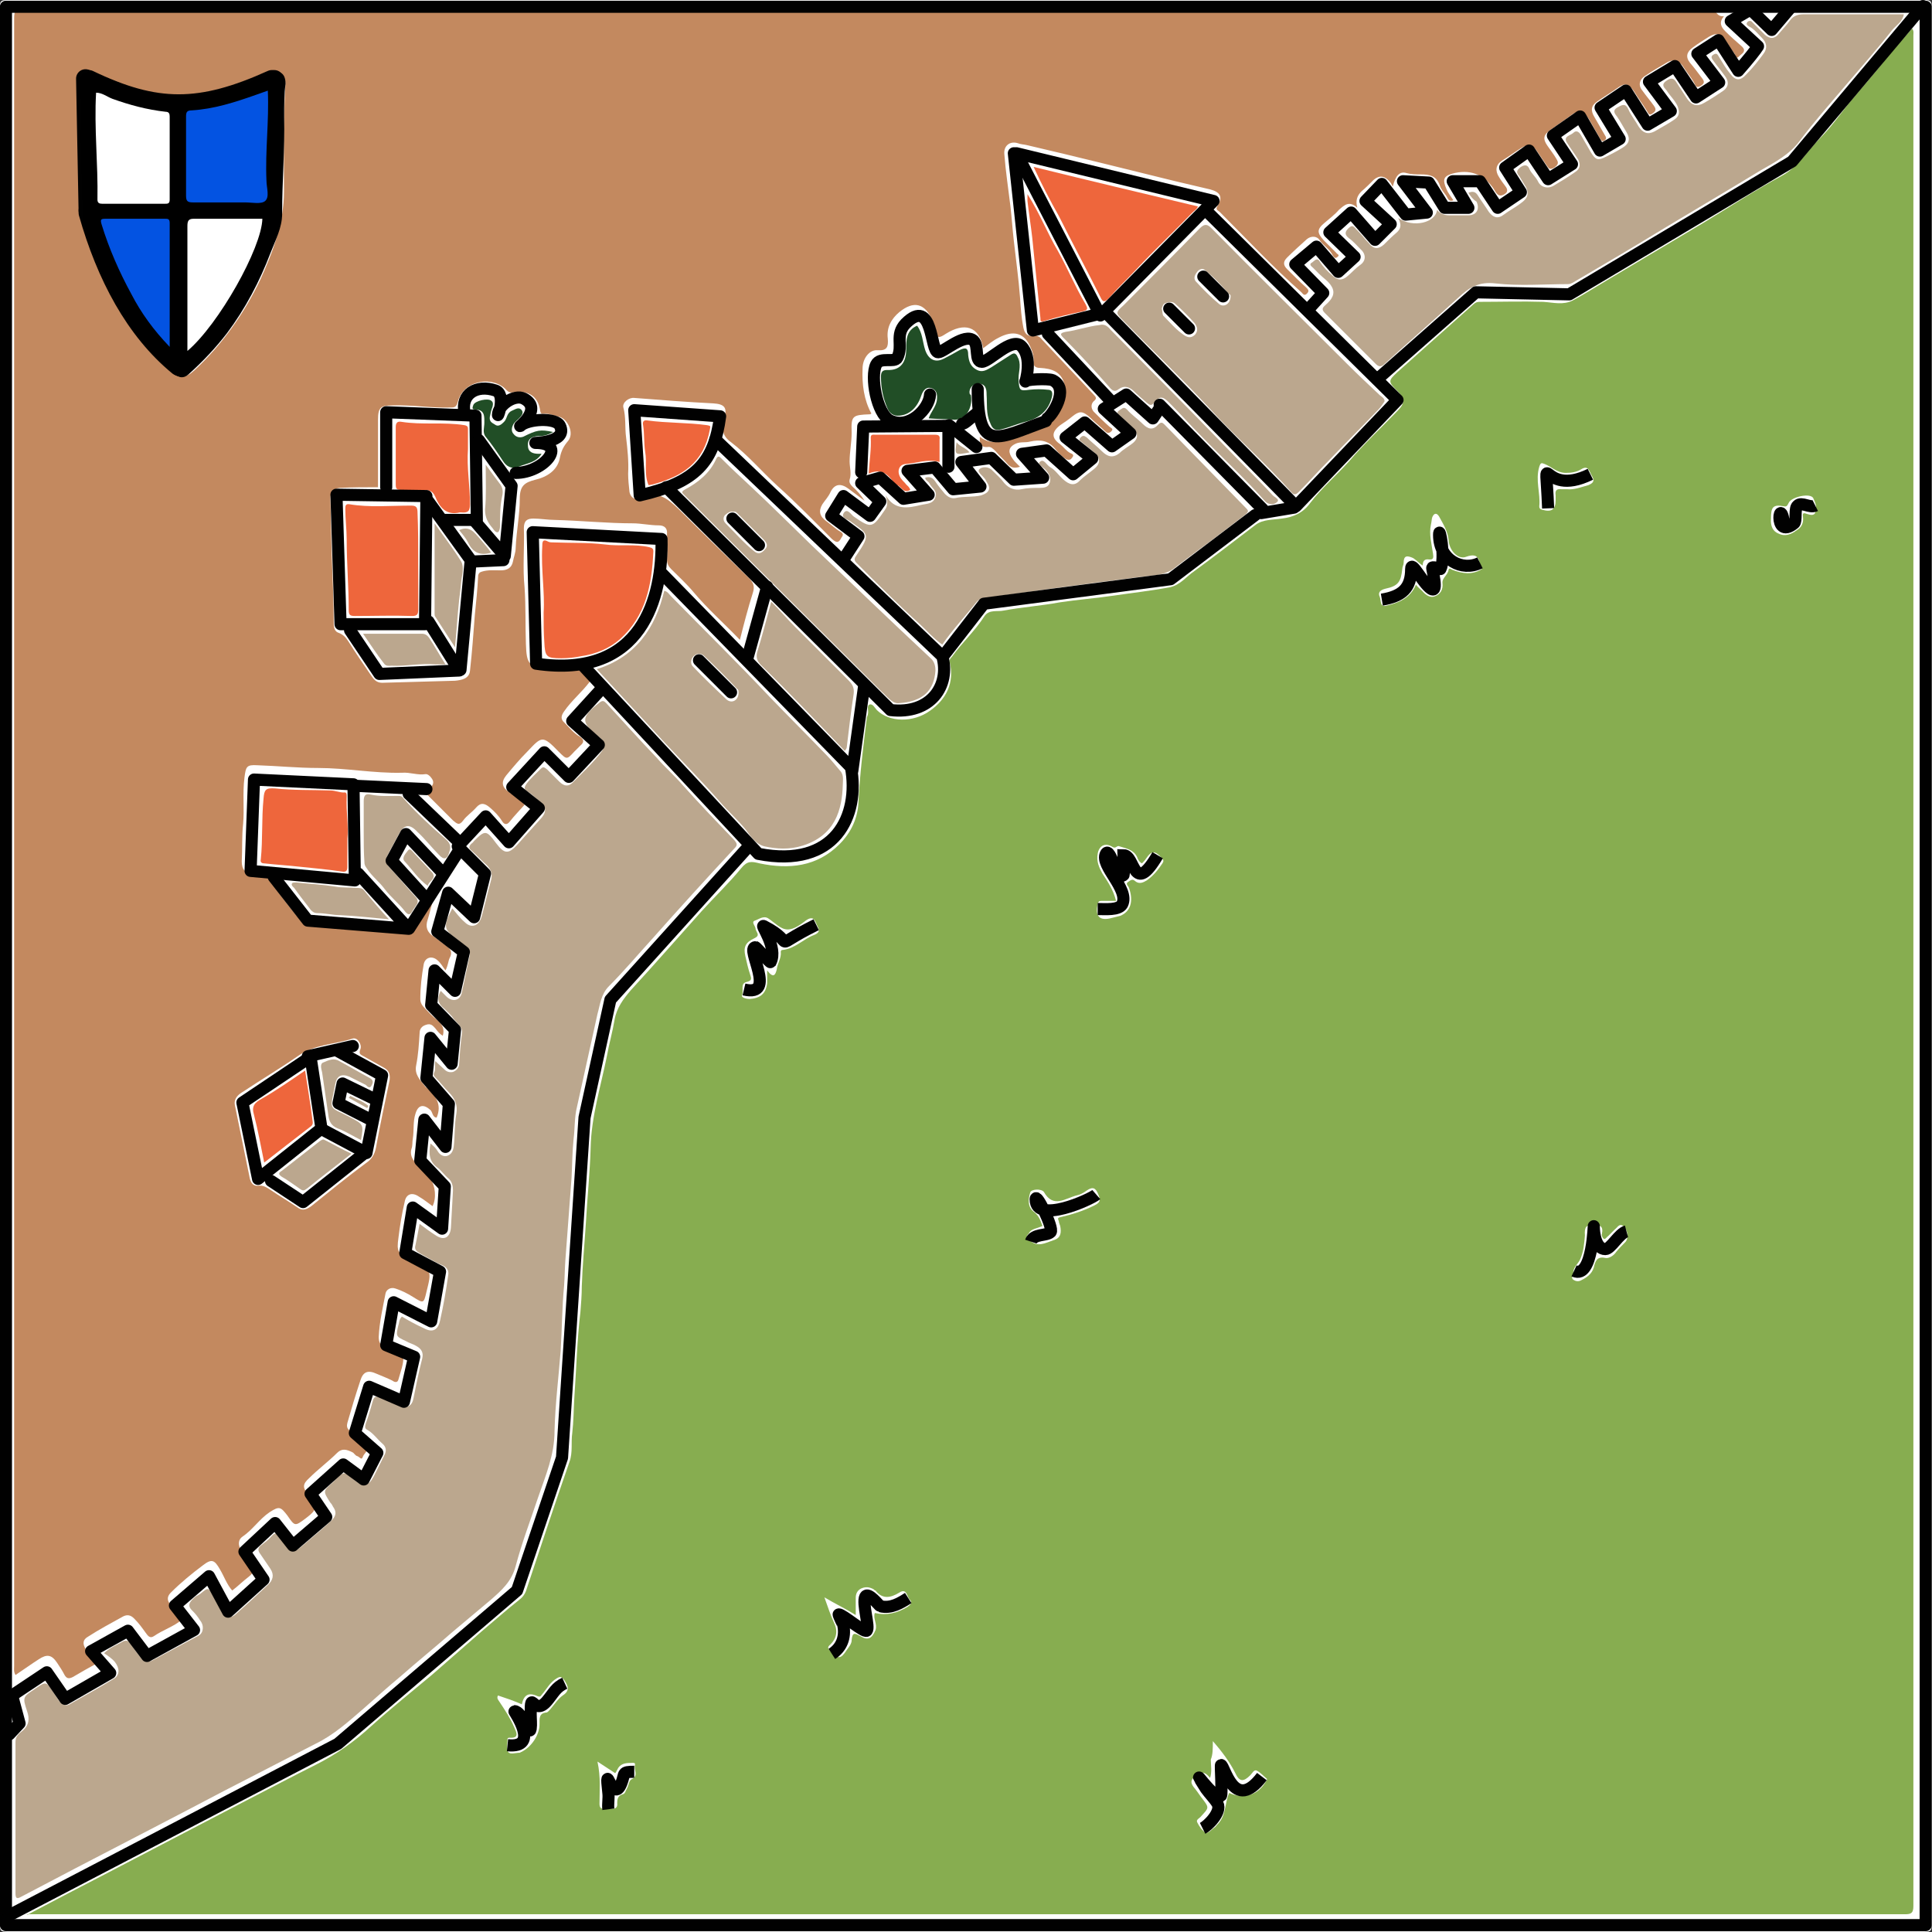 <?xml version="1.0" encoding="utf-8"?>
<!-- Generator: Adobe Illustrator 25.0.0, SVG Export Plug-In . SVG Version: 6.00 Build 0)  -->
<svg version="1.1" id="Layer_1" xmlns="http://www.w3.org/2000/svg" xmlns:xlink="http://www.w3.org/1999/xlink" x="0px" y="0px"
	 viewBox="0 0 283.5 283.5" style="enable-background:new 0 0 283.5 283.5;" xml:space="preserve">
<rect x="0" y="0" width="283.5" height="283.5" fill="#333333" stroke="none"/>
<style type="text/css">
	.st0{fill:#FFFFFF;}
	.st1{fill:#87AD50;}
	.st2{fill:#C3895F;}
	.st3{fill:#BBA78E;}
	.st4{fill:#EE663C;}
	.st5{fill:#214E26;}
	.st6{fill:none;stroke:#010101;stroke-width:1.777;stroke-linecap:round;stroke-linejoin:round;}
	.st7{fill:none;stroke:#010101;stroke-width:1.777;}
	.st8{fill:none;stroke:#010101;stroke-width:2.217;stroke-linecap:round;stroke-linejoin:round;stroke-miterlimit:6.226;}
	.st9{fill:none;stroke:#010101;stroke-width:2.217;stroke-miterlimit:6.226;}
	.st10{fill:#0353E2;}
</style>
<g id="g8623" transform="translate(667.571,-57.408)">
	<g>
		<path class="st0" d="M-384.1,199.3c0,46.8,0,93.7,0,140.5c0,0.9-0.2,1.1-1.1,1.1c-93.8,0-187.5,0-281.3,0c-0.9,0-1.1-0.2-1.1-1.1
			c0-93.8,0-187.5,0-281.3c0-0.9,0.2-1.1,1.1-1.1c93.8,0,187.5,0,281.3,0c0.9,0,1.1,0.2,1.1,1.1
			C-384.1,105.4-384.1,152.3-384.1,199.3z"/>
		<path class="st1" d="M-663.4,338.3c3.8-2,7.6-4,11.3-5.9c6.9-3.6,13.8-7.2,20.7-10.8c3.3-1.7,6.7-3.5,10.1-5.2
			c3-1.5,5.7-3.4,8.2-5.7c2.9-2.6,6-5.1,9-7.6c2.4-2.1,4.8-4.2,7.2-6.3c1.9-1.6,3.7-3.2,5.6-4.7c0.4-0.3,0.7-0.7,0.9-1.2
			c2.1-6.3,4.2-12.7,6.4-19c0.5-1.4,0.2-2.8,0.4-4.2c0.2-1.7,0.2-3.4,0.3-5.1c0.3-4.2,0.4-8.5,0.9-12.7c0.1-1.2,0.2-2.5,0.2-3.7
			c0.1-3.1,0.4-6.2,0.6-9.3c0.2-3.7,0.6-7.4,0.7-11.1c0.1-4.6,1.5-9,2.4-13.5c0.3-1.7,0.8-3.4,1.1-5.2s1.3-3.1,2.4-4.4
			c3.5-3.8,6.9-7.7,10.4-11.6c1.9-2.1,4-4.1,5.8-6.3c0.9-1.1,1.5-1,2.7-0.7c4.3,0.9,8.4,0.5,11.7-2.8c1.7-1.7,2.7-3.8,2.8-6.2
			c0.2-4.1,0.7-8.1,1.2-12.2c0-0.3,0.2-0.5,0.2-0.8c0.1-0.4-0.2-1.1,0.2-1.3c0.5-0.2,0.8,0.5,1.1,0.8c1.8,1.8,5.3,1.9,7.8,0.1
			c2.4-1.7,3.6-4.1,2.9-7.1c-0.1-0.4,0.1-0.6,0.3-0.8c1.5-2.1,3.4-3.8,4.8-6c0.7-1,1.9-0.6,2.8-0.8c2.7-0.5,5.5-0.7,8.2-1.2
			c2.6-0.4,5.3-0.6,8-1s5.4-0.7,8.1-1.2c1.6-0.3,2.5-1.6,3.7-2.4c3-2.2,6-4.5,9-6.8c1.1-0.8,2.5-0.7,3.8-0.9
			c1.8-0.2,3.2-0.9,4.2-2.3c1.7-2.2,3.8-4,5.7-6.1c2.2-2.6,4.7-4.9,7.1-7.4c1.1-1.1,1.1-1.8,0-2.9c-1.4-1.4-1.4-1.5,0-2.8
			c3.7-3.3,7.4-6.6,11.1-9.9c0.3-0.3,0.6-0.4,0.9-0.4c3.1,0,6.3-0.1,9.4,0c1.5,0.1,2.9,0.5,4.3-0.2c1.7-0.9,3.4-2,5.1-3
			c4.7-2.8,9.4-5.6,14.1-8.4c3.8-2.3,7.6-4.8,11.5-6.9c2.4-1.3,3.7-3.6,5.5-5.4c1.6-1.6,2.9-3.4,4.3-5.2c1.9-2.3,4-4.6,5.8-7
			c1.1-1.4,2.3-2.6,3.5-4c0.3,0.3,0.2,0.7,0.2,1c0,91.5,0,183,0,274.5c0,1-0.3,1.2-1.2,1.2c-91.6,0-183.1,0-274.7,0
			c-0.3,0-0.7,0-1,0C-663.4,338.4-663.4,338.4-663.4,338.3z"/>
		<path class="st2" d="M-414.6,59.8c-0.8,0.9-0.4,1.6,0.2,2.2c0.8,0.8,1.6,1.5,2.4,2.2c0.9,0.8-0.2,1.2-0.4,1.5
			c-0.5,0.5-0.5-0.3-0.7-0.5c-0.5-0.6-0.9-1.4-1.4-2c-0.6-0.9-1.3-1-2.3-0.4c-0.8,0.5-1.6,1-2.4,1.6c-0.8,0.6-1.1,1.3-0.4,2.2
			c0.6,0.7,1.2,1.5,1.8,2.3c0.4,0.5,0.3,0.8-0.2,1.1c-0.5,0.3-0.7,0.2-0.9-0.3c-0.4-0.8-1.1-1.6-1.6-2.4c-0.6-1-1.5-1.3-2.5-0.7
			c-1,0.6-2.1,1.2-3.1,1.9c-1,0.6-1.1,1.5-0.4,2.3c0.5,0.7,1.1,1.4,1.6,2.1c0.2,0.3,0.5,0.7-0.1,1.1c-0.6,0.5-0.7,0-0.9-0.3
			c-0.6-1-1.3-1.9-1.9-2.9c-0.8-1.1-1.3-1.3-2.4-0.5c-1,0.7-2,1.3-3,2c-0.9,0.6-1,1.3-0.4,2.3c0.5,0.9,1,1.7,1.5,2.6
			c0.1,0.2,0.4,0.5,0,0.8s-0.5,0-0.7-0.3c-0.5-0.9-1.1-1.9-1.6-2.8c-0.7-1.1-1.6-1.4-2.6-0.6c-1,0.7-2.1,1.5-3.1,2.2
			s-1.1,1.3-0.4,2.3c0.4,0.6,0.9,1.2,1.3,1.9c0.3,0.5,0.4,0.8-0.3,1.3c-0.7,0.4-0.8,0.1-1.1-0.3c-0.5-0.7-1-1.5-1.5-2.2
			c-0.6-0.9-1.4-0.9-2.2-0.4c-1,0.6-1.9,1.3-2.9,1.9c-0.9,0.6-1,1.5-0.4,2.4c0.3,0.5,0.6,0.9,0.9,1.3c0.4,0.5,0.4,0.9-0.1,1.2
			c-0.5,0.3-0.9,0.3-1.3-0.3c-0.1-0.2-0.2-0.3-0.3-0.5c-1.5-2.2-3.6-2.9-6.1-2.2c-1.3,0.4-1.4,0.9-0.8,2.3c0.2,0.5,0.6,1,1,1.6
			c-0.5,0.2-0.7,0-0.9-0.4c-0.3-0.6-0.9-1.1-1.1-1.8c-0.5-1.4-1.5-1.6-2.8-1.6c-0.7,0-1.4,0-2.1-0.2c-1-0.3-1.6,0.4-2,2
			c-0.2-0.4-0.3-0.6-0.5-0.8c-0.7-0.8-1.5-0.9-2.3-0.2c-0.6,0.6-1.2,1.2-1.8,1.7c-0.6,0.6-0.9,1.3-0.6,2.4c-1.2-1.1-1.9-0.4-2.7,0.3
			c-0.6,0.7-1.4,1.3-2.1,1.9c-1.2,1-1.1,1.5-0.1,2.6c0.6,0.6,1.2,1.2,1.8,1.8c0.1,0.2,0.6,0.3,0.2,0.6c-0.3,0.3-0.5,0.1-0.7-0.2
			c-0.4-0.9-1.3-1.4-1.9-2.2c-0.4-0.7-1.3-0.7-1.9-0.2c-1,0.9-2,1.8-2.9,2.7c-0.6,0.6-0.6,1.1,0,1.7c0.9,0.9,1.8,1.8,2.8,2.7
			c0.3,0.3,0.5,0.5,0.1,0.9s-0.6,0-0.8-0.2c-4.2-3.7-8-7.8-12-11.8c-0.2-0.2-0.7-0.3-0.3-0.9c0.8-1.3,0.4-2-1.1-2.4
			c-1.7-0.4-3.4-0.8-5.1-1.2c-7.3-1.8-14.5-3.6-21.8-5.3c-0.4-0.1-0.9-0.1-1.4-0.3c-1.1-0.3-2,0.4-1.9,1.6c0.2,2.6,0.6,5.2,0.9,7.7
			c0.2,1.7,0.3,3.4,0.5,5.1c0.3,2.7,0.7,5.5,0.9,8.2c0.1,1.5,0.2,3,0.5,4.5c0.2,0.9,0.6,1.3,1.5,1.2c0.5-0.1,0.9,0.1,1.2,0.5
			c2.5,2.7,5.1,5.4,7.6,8.1c0.4,0.4,0.5,0.6,0,1c-0.4,0.4-0.4,1,0,1.5c0.7,0.7,1.5,1.5,2.3,2.2c0.2,0.2,0.7,0.3,0.3,0.7
			c-0.2,0.2-0.5,0.4-0.9,0c-0.7-0.7-1.6-1.4-2.3-2.1c-1-0.9-1.5-0.9-2.5-0.1c-0.6,0.5-1.2,0.9-1.8,1.3c-1.3,1-1.3,1.9,0,2.8
			c0.5,0.4,0.9,1,1.5,1.3c0.2,0.1,0.6,0.2,0.3,0.6c-0.2,0.3-0.4,0.5-0.9,0.3c-0.7-0.4-1.2-1-1.7-1.6c-1-1.2-2.2-1.3-3.6-1
			c-0.7,0.2-1.4,0-2.1,0.3c-0.9,0.4-1.2,1-0.7,1.9c0.2,0.3,0.4,0.6,0.6,0.8c0.2,0.2,0.4,0.4,0.7,0.7c-0.9,0.3-1.4,0.1-1.9-0.5
			s-1.2-1.2-1.7-1.8c-0.3-0.3-0.7-0.7-1.1-0.6c-1.2,0.1-1.2-0.6-1.2-1.5c1.9,1.5,3.8,0.4,5.6-0.1c1.2-0.3,2.3-0.9,3.5-1.3
			c2-0.8,3.9-4.4,3.3-6.4c-0.5-1.8-1.9-2.2-3.5-2.3c-0.8,0-1.1-0.3-1-1.1c0-0.6-0.1-1.2-0.4-1.8c-0.9-2.3-2.6-2.7-4.8-1.5
			c-0.8,0.4-1.5,1-2.2,1.5c-0.6-3.3-2.8-3.8-5.5-2.1c-0.9,0.6-1.4,0.8-1.5-0.6c0-0.5-0.3-1-0.5-1.5c-1.1-2.4-2.7-2.8-4.8-1.1
			c-1.2,1-1.9,2.3-1.7,3.9c0.1,1.2-0.1,1.8-1.5,1.7c-1.2-0.1-2.2,1.2-2.2,2.7c-0.1,2.3,0.2,4.6,1.3,6.6c-0.1,0-0.1,0.1-0.2,0.1
			c-2.6,0.1-2.8,0.2-2.7,2.7c0,1.4-0.3,2.8-0.3,4.2c0,0.9,0.3,1.8,0,2.7c-0.1,0.4,0.1,0.7,0.4,1c0.7,0.6,1.3,1.3,1.8,2.1
			c-0.8-0.6-1.6-1.2-2.4-1.8c-1.1-0.8-2-0.7-2.6,0.5c-0.3,0.7-0.8,1.2-1.2,1.8c-0.6,1-0.4,1.8,0.6,2.5c0.7,0.5,1.3,1.1,2,1.5
			c0.5,0.3,0.5,0.5,0.2,0.9c-0.4,0.8-0.7,0.8-1.4,0.2c-2.6-2.6-5.2-5.3-8-7.8c-2.3-2.1-4.3-4.5-6.8-6.4c-1.3-0.9-1.4-2-1-3.5
			c0.5-1.6,0-2.1-1.6-2.2c-3.9-0.2-7.8-0.5-11.6-0.8c-0.8-0.1-1.8,0.7-1.6,1.4c0.4,1.5,0.2,2.9,0.4,4.4c0.2,1.7,0.4,3.5,0.3,5.3
			c0,0.9,0.1,1.8,0.2,2.7c0.2,1,1.1,1.3,1.8,0.9c2.4-1.1,3.7,0,5.4,1.6c3.4,3.4,6.9,6.8,10.3,10.1c0.7,0.7,0.9,1.3,0.6,2.2
			c-0.7,2.2-1.3,4.5-1.9,6.9c-2.3-2.4-4.7-4.5-6.8-7c-1-1.2-2.2-2.3-3.3-3.4c-0.4-0.4-0.6-0.8-0.6-1.4c0.1-1.2,0-2.4,0-3.7
			c0.1-0.9-0.4-1.3-1.2-1.3c-1.3,0-2.6-0.3-3.8-0.3c-3.8,0-7.6-0.4-11.5-0.5c-1,0-2.1-0.2-3.1-0.2c-0.9,0-1.4,0.3-1.4,1.4
			c0.1,2.9-0.2,5.8,0.1,8.7c0.2,2.8,0.1,5.6,0.2,8.3c0.1,3,0.4,3.4,3.4,3.5c0.6,0,1.1,0,1.7,0c2.6,0,2.6,0,4.3,2
			c-1.2,1.6-2.7,2.8-3.8,4.4c-0.5,0.7-0.5,1.2,0.1,1.7c0.7,0.7,1.3,1.5,2.2,2c0.6,0.4,0.7,0.8,0.1,1.3c-0.3,0.3-0.6,0.6-0.9,0.9
			c-1.1,1.2-1.1,1.2-2.3,0c-2.4-2.5-2.5-2.2-4.6,0c-1.1,1.1-2.1,2.3-3.1,3.5c-0.8,1-0.6,1.8,0.5,2.5c0.8,0.5,1.6,1.1,2.2,1.8
			c-0.7,0.8-1.5,1.6-2.2,2.5c-0.4,0.5-0.8,0.4-1.1-0.1c-0.5-0.8-1.1-1.4-1.8-2s-1.3-0.8-2,0c-0.6,0.7-1.4,1.2-1.9,1.9
			c-0.6,0.8-0.9,0.5-1.5,0c-1.4-1.4-2.8-2.8-4.2-4.2c1.4-0.8,1.6-1.4,0.9-2.2c-0.2-0.2-0.4-0.4-0.7-0.4c-1.2,0.2-2.3-0.3-3.5-0.2
			c-4.1,0.1-8.2-0.7-12.3-0.7c-3,0-5.9-0.3-8.9-0.4c-1.6-0.1-1.7,0.2-1.9,1.8c-0.3,2.3,0,4.6-0.2,6.8c-0.2,1.8-0.1,3.7-0.2,5.5
			c0,1.2,0.5,1.8,1.7,1.7c1.1-0.1,1.9,0.3,2.5,1.2c1.2,1.7,2.4,3.3,3.7,4.9c0.6,0.8,1.3,1.2,2.4,1.2c3.4,0.2,6.7,0.6,10.1,0.9
			c1.2,0.1,2.3,0,3.5,0.2c0.7,0.2,1.2-0.3,1.6-0.9c0.8-1.3,1.6-2.5,2.6-3.6c-0.3,1-0.5,1.9-0.8,2.9c-0.4,1.1-0.1,1.9,0.8,2.5
			c0.6,0.4,1.2,0.9,1.8,1.3c0.7,0.5,1.1,1,0.6,1.9c-0.2,0.4-0.2,1-0.6,1.8c-0.4-0.5-0.7-1.1-1.2-1.5c-0.8-0.7-1.8-0.4-2,0.6
			c-0.3,1.7-0.5,3.4-0.5,5.1c0,0.6,0.3,1,0.7,1.4c0.6,0.6,1.1,1.2,1.8,1.7c0.7,0.6,1.1,1.3,0.8,2.3c-0.5-0.3-0.8-0.7-1.1-1.1
			c-0.3-0.3-0.6-0.8-1.4-0.5c-0.6,0.2-0.9,0.6-0.9,1.2c-0.1,1.6-0.2,3.2-0.5,4.7c-0.3,1.4,0.6,2.2,1.3,3.1c0,0.1,0.1,0.1,0.2,0.2
			c1.4,1.2,2.3,2.5,1.5,4.4c-0.6,0-0.6-0.8-0.9-1.1c-1-0.9-1.8-0.8-2.2,0.5c-0.4,1.2-0.2,2.5-0.4,3.7c-0.1,0.5,0,1-0.2,1.5
			c-0.2,0.7,0,1.4,0.6,2c0.8,0.8,1.6,1.5,2.2,2.4c0.7,1,0.9,2.8,0.3,4c-0.7-0.5-1.3-1-2-1.4c-1-0.7-1.9-0.4-2.1,0.8
			c-0.4,1.7-0.7,3.5-0.9,5.2c-0.3,2.1-0.1,2.3,1.8,3.3c0.1,0,0.1,0,0.2,0.1c2.9,1.4,2.9,1.4,2.1,4.6c-0.4,1.7-0.4,1.7-2,0.7
			c-0.8-0.5-1.6-0.9-2.5-1.2c-0.8-0.3-1.4,0.2-1.5,0.7c-0.4,2.1-0.9,4.2-1,6.4c0,0.7,0.2,1.2,0.9,1.4c0.2,0.1,0.4,0.2,0.6,0.3
			c0.7,0.3,2,0.5,2.1,1.1c0.1,1.1-0.4,2.3-0.7,3.4c-0.1,0.5-0.5,0.5-0.9,0.2c-0.8-0.4-1.6-0.7-2.3-1c-1.3-0.6-2-0.3-2.4,1
			c-0.7,2.1-1.3,4.1-1.9,6.2c-0.1,0.4-0.1,0.8,0.3,1.1c0.8,0.7,1.5,1.5,2.3,2.2c0.8,0.6-0.1,1.1-0.3,1.6c-0.2,0.7-0.5,0.1-0.8,0
			c-0.4-0.1-0.5-0.5-0.8-0.6c-0.8-0.4-1.5-0.6-2.2,0.1c-1.3,1.3-2.8,2.4-4.1,3.7c-1,0.9-1,1.4-0.1,2.5c1.4,1.7,1.3,2.1-0.4,3.4
			c-1.6,1.2-1.6,1.2-2.7-0.4c-1-1.3-1.2-1.4-2.6-0.5c-1.5,1-2.5,2.6-4,3.6c-0.6,0.4-0.7,1.2-0.2,2c0.5,0.6,0.8,1.3,1.3,1.9
			c0.7,0.8,0.7,1.3-0.2,2c-0.8,0.6-1.6,1.4-2.4,2c-0.8-0.9-1.2-2.1-1.8-3.1c-0.8-1.4-1.2-1.6-2.5-0.6c-1.6,1.2-3.2,2.5-4.7,4
			c-0.5,0.5-0.6,1-0.2,1.6c0.6,0.8,1.2,1.6,1.8,2.4c-1.2,1-2.8,1.5-4.1,2.4c-0.6,0.4-0.9-0.1-1.2-0.5c-0.5-0.7-1-1.4-1.7-2.1
			c-0.5-0.5-1-0.6-1.6-0.3c-1.8,1-3.5,1.9-5.2,3c-0.7,0.4-0.8,1-0.3,1.8s1.2,1.3,1.8,2c-1.3,0.7-2.5,1.4-3.7,2.1
			c-0.6,0.3-0.9,0.2-1.2-0.3c-0.3-0.6-0.7-1.2-1.1-1.8c-0.8-1.2-1.5-1.3-2.7-0.5c-1.1,0.7-2.2,1.5-3.4,2.3c-0.3-0.5-0.2-0.9-0.2-1.3
			c0-80.6,0-161.2,0-241.8c0-1.1,0.2-1.4,1.4-1.4c82.7,0,165.3,0,248,0C-415.5,59.8-415.1,59.8-414.6,59.8z"/>
		<path class="st3" d="M-608.6,250.6c1,0.6,2.1,1.2,3.2,1.7c1.3,0.7,2.1,0.3,2.4-1.1c0.5-2.2,0.9-4.5,1.2-6.7
			c0.1-0.5-0.1-1.1-0.8-1.4c-1.2-0.5-2.3-1.2-3.4-1.8c-0.5-0.3-0.8-0.6-0.6-1.2c0.2-1,0.4-2,0.6-3.1c0.8,0.6,1.6,1.2,2.4,1.7
			c1.2,0.8,2.1,0.3,2.2-1.2c0.1-1.8,0.2-3.6,0.3-5.4c0-0.6-0.1-1.3-0.7-1.8c-0.5-0.4-1-1.1-1.5-1.5c-1.3-0.9-1.4-2.1-1.1-3.6
			c0.5,0.4,0.8,0.7,1.1,1.2s0.9,0.8,1.4,0.6s0.8-0.6,0.9-1.3c0.2-1.6,0.1-3.3,0.4-4.9c0.2-1.2-0.2-2.2-1.1-3.1
			c-0.7-0.7-1.2-1.4-1.9-2.1c-0.2-0.2-0.4-0.4-0.3-0.7c0.3-0.6,0.1-1.2,0.2-1.8c0.4,0.4,0.9,0.8,1.3,1.2c0.4,0.4,0.8,0.5,1.3,0.4
			c0.5-0.2,0.9-0.6,0.9-1.2c0.1-1.5,0.2-2.9,0.4-4.4c0.2-1-0.7-1.5-1.2-2.2c-0.4-0.6-0.9-1-1.4-1.5c-0.9-0.7-1.1-1.5-0.5-2.6
			c0.3,0.3,0.6,0.6,0.9,0.9c0.9,0.8,2,0.5,2.2-0.7c0.4-1.7,0.7-3.4,1.1-5.1c0.2-0.8,0-1.4-0.7-1.8c-0.4-0.2-0.7-0.5-1-0.8
			c-2.1-1.5-2.2-1.9-0.8-4.6c0.6,0.7,1.1,1.4,1.8,2c1,1,2.1,0.6,2.5-0.8c0.5-1.8,0.9-3.6,1.4-5.4c0.2-0.8,0-1.5-0.6-2.1
			c-0.8-0.7-1.5-1.5-2.3-2.2c-0.4-0.3-0.4-0.6,0-1c0.2-0.1,0.3-0.3,0.4-0.4c1.6-1.6,1.8-1.6,3.2,0.3c1.2,1.6,1.8,1.7,3.1,0.3
			c1.2-1.3,2.4-2.7,3.6-4c0.6-0.7,0.8-1.5-0.1-2.2c-0.6-0.5-1.2-1.2-1.9-1.6c-0.6-0.4-0.6-0.6-0.2-1.2c0.6-0.8,1.4-1.5,2.1-2.2
			c0.4-0.4,0.6-0.1,0.9,0.1c0.6,0.6,1.2,1.2,1.8,1.8c0.7,0.7,1.4,0.8,2.1,0c1.4-1.4,2.9-2.8,4.1-4.4c0.6-0.8,0.5-1.5-0.3-2.1
			c-2.8-2.2-2.8-2.9,0-5.1c0.5-0.4,0.7-0.2,1,0.1c2.5,2.7,4.9,5.4,7.4,8c1.2,1.4,2.6,2.6,3.8,4c2.5,2.8,5.1,5.5,7.6,8.1
			c0.5,0.6,0.4,0.8-0.1,1.3c-4,4.3-8,8.7-11.9,13.1c-2.1,2.3-4.2,4.8-6.4,7c-1.2,1.2-1.3,2.7-1.7,4.1c-1,4.5-2,9.1-3,13.6
			c-0.4,1.6-0.3,3.2-0.5,4.7c-0.2,1.9-0.2,3.8-0.3,5.7c-0.3,4-0.6,8-0.9,12c-0.1,1.3-0.1,2.6-0.2,3.9c-0.3,3.1-0.3,6.3-0.5,9.5
			c-0.3,3.9-0.8,7.8-0.9,11.8c0,3.5-1.3,6.5-2.4,9.7c-1.1,3.3-2.4,6.7-3.3,10.1c-0.6,2.3-2.1,3.6-3.7,5c-1.9,1.6-3.8,3.2-5.6,4.7
			c-2.5,2.2-5.1,4.3-7.6,6.5c-1.8,1.5-3.6,3.1-5.4,4.7c-2.2,1.9-4.4,3.9-7.1,5.2c-4.5,2.3-8.9,4.6-13.4,6.9
			c-7.2,3.8-14.4,7.5-21.7,11.3c-2.7,1.4-5.3,2.8-8,4.2c-0.7,0.4-0.9,0.3-0.9-0.5c0-7.4,0-14.8,0-22.2c0-0.8,0.5-1.2,1-1.6
			c1-0.8,1.1-1.8,0.7-2.9c-0.7-2.1-0.6-2.1,1.2-3.3c1.6-1.1,1.6-1.1,2.7,0.6c0.3,0.4,0.5,0.8,0.8,1.2c0.5,0.5,1,0.9,1.7,0.4
			c2.1-1.2,4.3-2.4,6.4-3.7c0.8-0.5,0.8-1.5,0.1-2.4c-0.4-0.5-1-0.9-1.6-1.3c0.9-0.9,1.9-1.2,2.7-1.7c0.6-0.3,0.9-0.1,1.2,0.3
			c0.4,0.6,0.8,1.2,1.3,1.8c0.5,0.7,1.1,1.1,2,0.6c2.2-1.2,4.5-2.4,6.7-3.6c0.7-0.4,0.8-1.5,0.2-2.2c-0.3-0.5-0.7-1-1.1-1.4
			c-0.9-0.8-0.4-1.4,0.3-2c0.2-0.2,0.5-0.3,0.8-0.5c1.2-1,1.2-1,2,0.4c0.4,0.7,0.7,1.4,1.1,2.1c0.5,1,1.4,1.2,2.2,0.4
			c1.6-1.4,3.1-2.8,4.6-4.2c0.8-0.7,1-1.5,0.4-2.4c-0.5-0.7-1-1.5-1.5-2.2c-0.3-0.4-0.4-0.8,0.1-1.2c0.5-0.4,1.1-0.8,1.5-1.3
			c0.8-0.9,1.1-0.4,1.5,0.3c0.1,0.2,0.2,0.3,0.3,0.5c1.4,1.6,1.6,1.6,3.2,0.2c1.3-1.1,2.6-2.2,3.9-3.4c0.7-0.7,0.7-1.3,0.2-2
			c-0.1-0.2-0.2-0.4-0.4-0.6c-1.1-1.7-1.1-1.7,0.4-3c0.5-0.5,1-1.2,1.6-1.3c0.6-0.1,1.1,0.7,1.7,1.1c1.2,0.9,2,0.7,2.7-0.7
			c0.5-1,1-2,1.5-3c0.4-0.7,0.3-1.3-0.3-1.8c-0.7-0.6-1.3-1.5-2.2-2c-0.4-0.2-0.3-0.5-0.2-0.9c0.4-1.1,0.7-2.1,1-3.2
			c0.2-0.8,0.5-0.9,1.3-0.6c0.9,0.4,1.8,0.8,2.7,1.2c1.1,0.4,1.8,0,2-1.1c0.4-2,0.8-4,1.3-5.9c0.2-0.9-0.2-1.4-0.9-1.8
			c-0.5-0.3-1-0.4-1.5-0.7c-1.5-0.7-1.5-0.7-1.1-2.4C-609,251.8-609.1,251.1-608.6,250.6z"/>
		<path class="st3" d="M-452.1,85.7c0.7-0.3,1.1-0.1,1.4,0.4c0.5,0.8,1.1,1.6,1.6,2.4c0.6,0.8,1.3,1.1,2.2,0.4
			c0.8-0.6,1.6-1,2.4-1.6c1.3-0.9,1.4-1.7,0.5-3c-0.2-0.3-0.4-0.7-0.6-1c-0.4-0.5-0.6-0.8,0.2-1.4c0.8-0.5,1.1-0.1,1.3,0.4
			c0.3,0.6,0.9,1.1,1.2,1.7c0.4,0.9,1.5,1.2,2.4,0.6c1-0.6,2-1.2,3-1.9c0.8-0.5,0.9-1.1,0.5-1.9c-0.5-0.8-1.1-1.6-1.6-2.4
			c-0.7-1,0.5-1.1,0.9-1.5s0.8-0.2,1.1,0.3c0.5,0.9,1,1.7,1.5,2.6c0.7,1.1,1,1.2,2.2,0.6c0.8-0.4,1.6-0.8,2.4-1.3
			c1-0.6,1.2-1.3,0.6-2.3c-0.5-0.8-0.9-1.6-1.4-2.3c-0.5-0.6-0.6-1,0.2-1.4c0.7-0.4,1.1-0.5,1.5,0.4s1,1.6,1.5,2.5
			c0.6,0.9,1.3,1.2,2.3,0.7c1-0.6,2-1.1,3-1.8c0.7-0.5,0.7-1.1,0.4-1.9c-0.4-0.9-1.1-1.5-1.6-2.3c-0.3-0.4-0.9-0.8-0.1-1.4
			s1.2-0.4,1.6,0.3c0.5,0.8,1,1.5,1.5,2.3c0.7,1,1.5,1.2,2.5,0.6c0.9-0.5,1.8-1.1,2.7-1.7c0.9-0.6,1-1.4,0.3-2.3
			c-0.5-0.7-1.1-1.4-1.6-2.1c-0.2-0.3-0.6-0.7,0-1c0.5-0.3,0.6,0.1,0.8,0.4c0.5,0.8,1,1.7,1.6,2.4c0.8,1.1,1.5,1.1,2.4,0.1
			c0.9-0.9,1.7-1.9,2.5-3c0.6-0.8,0.5-1.6-0.2-2.3c-0.6-0.6-1.1-1.3-1.9-1.7c-0.2-0.1-0.5-0.3-0.3-0.6s0.6-0.3,0.8,0
			c0.6,0.6,1.2,1.2,1.8,1.8c0.8,0.7,1.5,0.6,2.1-0.2c0.5-0.6,1.1-1.2,1.6-1.9s1.2-0.9,2-0.9c4.6,0,9.2,0,13.8,0c0.3,0,0.5,0,0.9,0
			c-0.2,1.1-1.1,1.6-1.7,2.3c-2.2,2.8-4.6,5.5-6.9,8.2c-2.3,2.7-4.6,5.3-6.7,8.1c-1.5,2-3.6,3.1-5.7,4.3
			c-5.9,3.6-11.9,7.1-17.8,10.7c-3.3,2-6.6,3.9-9.8,5.8c-0.2,0.1-0.4,0.2-0.7,0.2c-3.5,0-7.1,0.3-10.6-0.1c-2.5-0.3-3.9,0.6-5.5,2.1
			c-3.6,3.3-7.3,6.5-10.9,9.8c-0.5,0.4-0.8,0.3-1.2-0.1c-2.5-2.5-5-5-7.5-7.5c-0.6-0.6-0.1-0.9,0.2-1.2c0.8-0.7,1.5-1.6,0.8-2.7
			c-0.4-0.7-1.2-1.2-1.8-1.8c-0.3-0.3-0.6-0.6-0.9-0.9c-0.2-0.2-0.7-0.5-0.1-0.8c0.3-0.2,0.7-0.8,1.1-0.1c0.5,0.8,1.1,1.4,1.8,2
			c0.8,0.8,1.5,0.8,2.3,0.1c0.6-0.5,1.1-1.1,1.8-1.6c0.9-0.6,0.9-1.6,0.1-2.3c-0.6-0.6-1.1-1.2-1.8-1.7c-0.6-0.5-0.5-0.9,0-1.4
			c0.7-0.7,0.9,0,1.3,0.3c0.6,0.6,1.1,1.3,1.7,1.9c0.7,0.9,1.4,0.9,2.2,0.2c0.6-0.6,1.2-1.2,1.8-1.7c0.6-0.5,0.9-1.1,0.3-2.2
			c2.2,1.5,5.5,0.7,5.7-1.2c0.5,0.6,1.1,0.8,1.8,0.8c0.9,0,1.9,0,2.8,0c1.2,0,1.7-0.9,1.2-2C-451.4,86.7-451.8,86.2-452.1,85.7z"/>
		<path class="st3" d="M-529.3,152c-1.3-0.9-2.3-2.1-3.4-3.1c-3.2-2.9-6.2-5.9-9.2-8.9c-0.4-0.4-0.3-0.7,0-1.1
			c2.2-3.2,1.7-3.1-0.9-5c-0.4-0.3-1.5-0.5-0.9-1.3c0.5-0.6,1,0.3,1.4,0.6c2.7,1.9,2.8,1.6,4.6-1c0.5-0.7,0.3-1.3,0.1-2.1
			c1.3,2.2,3.2,1.9,5.2,1.4c0.8-0.2,1.8-0.1,2.1-1.2c0.3-0.9-0.6-1.3-0.9-2c-0.2-0.3-0.6-0.4-0.6-0.8c0.7-0.2,1.1,0,1.5,0.6
			s0.9,1.2,1.4,1.8c0.4,0.4,0.9,0.7,1.5,0.6c1.3-0.3,2.6-0.1,3.8-0.4c1.2-0.4,1.5-1,0.8-2c-0.1-0.2-0.2-0.4-0.4-0.6
			c-0.3-0.4-1.1-0.9-0.6-1.3c0.4-0.3,1.3-0.4,1.9,0.3c0.6,0.6,1.2,1.1,1.7,1.8c0.7,0.8,1.6,1.1,2.5,0.9c0.9-0.2,1.8-0.2,2.7-0.2
			c0.6,0,1.2-0.1,1.4-0.6c0.3-0.6,0.1-1.3-0.4-1.9c-0.4-0.5-1.4-1-1-1.3c0.6-0.6,1,0.5,1.6,0.8c0.7,0.4,1.2,1.2,1.9,1.8
			c0.8,0.7,1.6,1,2.4,0.1c0.6-0.6,1.4-1.1,2.1-1.7c1-0.8,0.9-1.7-0.1-2.5c-0.6-0.5-1.1-0.9-1.7-1.4c-0.2-0.2-0.6-0.3-0.2-0.7
			c0.3-0.3,0.5-0.3,0.9,0c0.7,0.7,1.5,1.3,2.2,2c0.8,0.8,1.6,1.1,2.6,0.3c0.6-0.6,1.4-1,2-1.5c0.7-0.6,0.8-1.3,0.1-2
			c-0.7-0.7-1.3-1.3-2-2c-0.2-0.2-0.7-0.4-0.1-0.8c0.4-0.2,0.6-0.6,1.1-0.1c0.7,0.8,1.6,1.4,2.3,2.1c0.8,0.8,1.5,1,2.3,0.1
			c0.4-0.4,0.6-0.3,0.9,0c4,4.1,8,8.2,12,12.3c0.4,0.4,0.3,0.5-0.1,0.9c-2.4,1.8-4.8,3.7-7.3,5.5c-0.9,0.7-1.9,1.4-2.8,2.1
			c-1.1,1-2.5,1.3-3.9,1.4c-2.7,0.3-5.3,0.7-8,1c-2.7,0.4-5.3,0.7-8,1.1c-2.8,0.4-5.7,0.8-8.5,1.2c-0.5,0.1-0.8,0.3-1.1,0.7
			C-525.9,147.8-527.8,149.8-529.3,152z"/>
		<path class="st3" d="M-464.4,116.3c-0.3,0.4-0.5,0.8-0.9,1.2c-2.4,2.5-4.9,5-7.3,7.5c-1.5,1.5-2.9,3.1-4.4,4.6
			c-0.4,0.4-0.7,0.5-1.1,0c-3.9-4.4-8.3-8.2-12.2-12.5c-4-4.3-8.3-8.4-12.4-12.6c-1.2-1.2-1.2-1.2,0-2.3c3.8-3.8,7.5-7.5,11.2-11.3
			c0.7-0.7,1.1-0.6,1.7,0c6.6,6.7,13.3,13.3,19.9,19.9c1.6,1.6,3.2,3.1,4.8,4.6C-464.7,115.7-464.4,115.9-464.4,116.3z"/>
		<path class="st3" d="M-580,155.6c5.7-1.8,8.6-6,9.9-11.5c0.5,0.1,0.7,0.5,1,0.8c4.8,4.9,9.7,9.7,14.4,14.7
			c2.8,2.9,5.6,5.7,8.4,8.6c0.7,0.7,1.3,1.5,2,2.3c0.6,0.6,0.4,1.5,0.4,2.1c-0.1,3.6-1.1,7.4-5.9,8.9c-1.9,0.6-3.8,0.5-5.6,0.1
			c-1.2-0.3-2-1.4-2.7-2.4c-1.2-1.5-2.6-2.7-3.8-4.1c-2.7-3.1-5.6-6-8.4-9C-573.4,162.7-576.6,159.3-580,155.6z"/>
		<path class="st3" d="M-535.8,160.6c-0.9,0-1.6-1-2.4-1.7c-8.8-8.8-17.6-17.5-26.4-26.3c-0.8-0.8-1.7-1.7-2.5-2.5
			c-0.4-0.4-0.6-0.5,0.1-0.9c1.9-1,3.6-2.4,4.5-4.4c0.3-0.7,0.6-0.3,0.9,0c1.3,1.3,2.7,2.6,4.1,3.9c3,2.8,6,5.8,9,8.7
			c5.9,5.6,11.7,11.2,17.6,16.7c0.5,0.5,0.6,1.2,0.6,1.7C-530.5,158.7-532.1,160.4-535.8,160.6z"/>
		<path class="st4" d="M-587.8,147.3c0.2-3-0.4-6.3-0.2-9.7c0-0.6,0-1.2,0.9-0.7c0.2,0.1,0.5,0.1,0.7,0.1c2.5,0.1,5.1,0,7.6,0.3
			c2.2,0.3,4.4-0.1,6.5,0.4c0.4,0.1,0.6,0.2,0.6,0.6c-0.2,4.9-1.1,9.5-4.9,12.9c-1.6,1.4-3.6,2.2-5.7,2.5c-1,0.2-1.9,0.3-2.9,0.3
			c-2.2,0-2.4-0.2-2.5-2.4C-587.8,150.2-587.8,148.9-587.8,147.3z"/>
		<path class="st4" d="M-515.9,81.9c8.1,2,16.1,3.9,24.1,5.8c-0.1,0.4-0.5,0.6-0.8,0.9c-2.7,2.8-5.5,5.4-8.2,8.3
			c-1.3,1.4-2.7,2.7-4,4.2c-0.6,0.6-0.9,0.8-1.3-0.1c-2-4-4.1-7.9-6.1-11.9C-513.5,86.8-514.7,84.5-515.9,81.9z"/>
		<path class="st5" d="M-531.3,118.8c0.3-0.9,1-1.6,1.2-2.6c0.1-0.9,0-1.5-0.7-1.8c-0.8-0.3-1.3,0.2-1.6,1.1
			c-0.6,1.8-1.8,2.8-3.2,2.9c-0.9,0.1-1.5-0.4-1.8-1.2c-0.6-1.4-0.9-2.9-0.9-4.5c0-0.7,0.2-1,0.9-1c2.1,0.1,2.8-1.3,2.8-3
			c0-1.4,0-2.8,1.6-3.5c0.8,1,0.8,2.4,1.2,3.6c0.5,1.4,1.5,1.9,2.8,1.2c0.8-0.4,1.5-0.8,2.2-1.2c1-0.5,1.3-0.3,1.3,0.7
			c0.1,0.9,0.3,1.7,1.3,2.2c0.8,0.4,1.4,0,2.1-0.4c0.9-0.6,1.9-1.2,2.8-1.8c0.7-0.5,0.9-0.1,1.2,0.6c0.4,1.1-0.1,2.1,0,3.2
			c0.1,1.4,0.2,1.5,1.6,1.3c0.9-0.1,1.8-0.1,2.7,0c0.6,0,0.7,0.4,0.6,1c-0.5,2.1-1.9,3.2-3.9,3.7c-1.2,0.3-2.3,0.8-3.5,1.1
			c-1.1,0.3-1.4-0.2-1.7-1c-0.6-1.3-0.4-2.7-0.5-4.1c0-0.8-0.1-1.6-1.3-1.6c-0.7,0-1.3,0.7-1.2,1.4c0,0.1,0.1,0.2,0.2,0.3
			c0.3,1.8-0.7,3.6-2.4,3.6C-528.7,118.9-530,118.9-531.3,118.8z"/>
		<path class="st4" d="M-616.6,180.5c0,1.7,0,2.9,0,4.1c0,0.6-0.2,0.8-0.8,0.7c-2-0.3-4.1-0.5-6.1-0.7c-1.8-0.2-3.5-0.3-5.3-0.5
			c-0.4,0-0.6-0.2-0.5-0.6c0.3-2.9,0.1-5.9,0.4-8.9c0.1-1.3,0.3-1.6,1.7-1.5c2.7,0.3,5.4,0.2,8.1,0.3c0.7,0,1.3,0.3,2,0.3
			c0.4-0.1,0.4,0.3,0.4,0.6C-616.8,176.6-616.4,178.7-616.6,180.5z"/>
		<path class="st3" d="M-543.6,167.6c-4.1-4.3-8.1-8.5-12.3-12.6c-0.6-0.6-0.8-1.2-0.5-2.1c0.7-2.3,1.3-4.6,2-7.2
			c1.3,1.3,2.4,2.6,3.5,3.7c2.6,2.6,5.2,5.2,7.8,7.8c0.6,0.6,0.9,1.1,0.8,2c-0.4,2.6-0.7,5.2-1,7.7
			C-543.3,167.2-543.4,167.3-543.6,167.6z"/>
		<path class="st3" d="M-506.2,105.1c0.7-0.2,1.2,0.2,1.6,0.7c5.7,5.8,11.4,11.5,17,17.3c2.2,2.3,4.6,4.6,6.8,7
			c0.3,0.3,1.1,0.6,0.6,1c-0.4,0.4-1.2,0.4-1.7-0.1c-3-3.4-6.3-6.4-9.4-9.6c-1.6-1.6-3.1-3.3-4.7-4.9c-1-1-1.4-1-2.3,0.1
			c-0.4,0.4-0.6,0.2-1-0.1c-0.7-0.6-1.4-1.2-2-1.8c-0.7-0.6-1.4-0.7-2.1-0.2c-0.6,0.5-1,0.2-1.4-0.3c-2.2-2.5-4.4-4.9-6.7-7.2
			c-0.5-0.5-0.6-0.7,0.3-0.9C-509.6,105.9-508,105.3-506.2,105.1z"/>
		<path class="st3" d="M-614.2,179.4c0-1.5,0-2.9,0-4.4c0-0.8,0.2-1.2,1-1c1.4,0.3,2.7,0.2,4.1,0.2c0.2,0,0.4,0,0.6,0.2
			c2,2.3,4.2,4.3,6.5,6.3c0.5,0.5,0.6,1,0.4,1.6c-0.3,1.2-0.8,1.4-1.6,0.5c-1.1-1.1-2-2.3-3.1-3.3c-1.2-1.3-2-1.1-2.8,0.4
			c-0.5,1-1.1,2-1.6,3c-0.4,0.7-0.2,1.2,0.2,1.7c1.3,1.4,2.5,2.9,3.8,4.3c0.6,0.6,0.5,1,0.1,1.5c-0.1,0.2-0.3,0.4-0.4,0.6
			c-0.3,0.6-0.6,0.8-1.1,0.2c-0.9-1.2-2.1-2.1-3-3.3c-0.8-1.1-1.9-1.9-2.6-3c-0.3-0.4-0.4-0.6-0.4-1
			C-614.2,182.4-614.2,180.9-614.2,179.4z"/>
		<path class="st4" d="M-516.8,85.9c1.8,2.8,2.9,5.7,4.5,8.4c1.4,2.5,2.5,5.2,4,7.7c0.3,0.6,0.5,0.9-0.4,1.1
			c-1.9,0.4-3.7,0.8-5.6,1.4c-0.6,0.2-0.6,0-0.6-0.4c-0.4-3.9-0.8-7.9-1.2-11.8c-0.2-1.8-0.5-3.6-0.7-5.4
			C-516.8,86.6-516.8,86.4-516.8,85.9z"/>
		<path class="st4" d="M-572.4,128.6c-0.7-1.6-0.2-3.3-0.5-4.9c-0.2-1.3-0.1-2.6-0.3-3.9c-0.1-0.4,0-0.8,0.6-0.7
			c2.9,0.4,5.9,0.3,8.8,0.7c0.5,0.1,0.5,0.1,0.4,0.6c-0.9,4.9-4,6.9-8.4,8.1C-572,128.5-572.2,128.6-572.4,128.6z"/>
		<path class="st4" d="M-534,129.3c-1,0.6-1.3-0.5-1.9-0.7c-0.4-0.1-0.7-0.6-0.9-0.9c-0.9-1.1-1.9-1.4-3.3-0.8
			c0.1-1.8,0.4-3.6,0.3-5.3c0-0.5,0.4-0.4,0.7-0.4c2.9,0,5.8,0,8.7,0c0.5,0,0.8,0.1,0.7,0.7c0,1.1,0,2.1,0,3.3
			c-1.8-0.5-3.4,0.2-5,0.3c-1.1,0.1-1.3,1.3-0.6,2.2c0.2,0.3,0.5,0.5,0.7,0.8C-534.4,128.7-534.1,128.9-534,129.3z"/>
		<path class="st3" d="M-610.5,192.3c-2.4-0.2-4.8-0.5-7.1-0.6c-1.1,0-2.2-0.3-3.4-0.3c-0.7,0-1-0.5-1.3-0.9
			c-0.7-0.9-1.4-1.8-2.1-2.8c-0.2-0.2-0.5-0.4-0.3-0.7c0.1-0.1,0.4-0.1,0.6-0.1c1.9,0.2,3.8,0.3,5.7,0.6c1,0.2,2.1,0.1,3.1,0.2
			c0.4,0,0.8,0,1.1,0.3C-613,189.5-611.8,190.9-610.5,192.3z"/>
		<path class="st3" d="M-604.8,187.4c-1.4-1-2.3-2.4-3.4-3.6c-0.5-0.5,0.2-1.2,0.5-1.6c0.3-0.4,0.6,0.1,0.8,0.3c0.9,1,1.9,2,2.8,3
			C-603.5,186.4-604.7,186.7-604.8,187.4z"/>
		<path class="st3" d="M-527.2,122.3c0.5,0.7,1.4,0.8,1.9,1.5C-527.5,124.2-527.5,124.2-527.2,122.3z"/>
		<path class="st0" d="M-458.8,140.4c0-0.6,0.2-1,0.9-0.9c0.7,0.1,0.7-0.3,0.6-0.9c-0.2-1.4-0.6-2.8-0.3-4.2
			c0.1-0.4,0.1-0.8,0.2-1.1c0.3-0.7,0.7-0.6,1-0.1c0.6,1.1,1.3,2.2,1.4,3.5c0.1,1.5,1.4,2.9,2.6,2.4c2-0.7,1.8,0.7,2.2,1.7
			c0,0.1,0.1,0.1,0.1,0.1c-1.4,0.9-2.9,0.7-4.4,0.1c-0.2-0.1-0.4-0.3-0.5,0c-0.1,0.8-1,1.2-0.9,2c0.1,0.9-0.3,1.6-1.1,1.9
			c-0.7,0.3-1.4-0.2-1.9-0.8c-0.3-0.3-0.6-0.5-0.9-0.9c-0.8,2-2.6,2.7-4.4,3.1c-0.9,0.2-0.7-0.8-0.9-1.3c-0.3-0.6,0-1,0.8-1.2
			c1.9-0.4,2.3-1,2.5-2.9c0-0.3,0.2-0.6,0.2-0.9c0-1.1,0.5-1.1,1.4-0.7C-459.6,139.7-459.3,140.1-458.8,140.4z"/>
		<path class="st0" d="M-555,199.8c0,0.9,0,1.4,0,1.9c-0.2,1.6-1.1,2.2-2.6,2.3c-0.4,0-1.2-0.2-1.1-0.5c0.3-0.7-0.3-1.8,0.7-2
			c0.8-0.2,0.7-0.5,0.5-1.1c-0.3-0.9-0.5-1.8-0.7-2.7c-0.3-1.3,0-2,1.3-2.6c0.4-0.2,0.7-0.4,0.4-0.9c-0.1-0.2-0.2-0.4-0.2-0.5
			c0-0.4-0.7-1-0.1-1.2c0.6-0.2,1.3-0.8,2-0.3c0.9,0.6,1.8,1.6,2.8,1.6s2-0.8,2.8-1.4c0.8-0.5,1.1-0.2,1.4,0.5
			c0.2,0.6,0.9,1.2-0.3,1.7c-1.6,0.6-2.8,2-4.6,2.2c-0.3,0-0.3,0.2-0.3,0.3c0.1,0.9-0.5,1.7-0.6,2.6
			C-553.8,200.5-554.1,201-555,199.8z"/>
		<path class="st0" d="M-503.8,189.6c-0.4-1.6-1.2-2.8-2-4c-0.5-0.9-0.9-1.8-0.7-2.9c0.2-1.2,1.1-1.7,2.2-1c0.5,0.3,0.6-0.3,1-0.1
			c1,0.3,2.1,0.5,2.6,1.6c0.1,0.3,0.3,0.7,0.7,0.9c0.2-0.2,0.4-0.4,0.6-0.7c0.8-1.2,1.3-1.2,2.3-0.1c0.3,0.3,0.3,0.5,0.1,0.8
			c-0.6,0.9-1.3,1.8-2.3,2.5c-0.5,0.3-1.1,0.6-1.7,0.1c-0.4-0.4-0.7-0.1-1,0.1c-0.5,0.3,0,0.6,0.1,0.9c0.7,2,0.2,3.5-1.3,4.1
			c-0.4,0.1-0.8,0.2-1.2,0.3c-1.8,0.5-2.5-0.2-2.1-2c0.1-0.5,0.3-0.5,0.7-0.5C-505.1,189.6-504.5,189.6-503.8,189.6z"/>
		<path class="st0" d="M-542,294.4c0-1,0-1.7,0-2.5c0-0.6,0.2-1.1,0.8-1.4c0.7-0.3,1.2-0.2,1.8,0.1c0.1,0.1,0.2,0.2,0.3,0.2
			c1,1.3,2.2,1.1,3.5,0.3c1.1-0.7,1.1,0.6,1.5,1c0.5,0.5,0.1,0.8-0.3,1.1c-1.5,0.9-3,1.3-4.8,0.9c-0.3,0.8,0.4,1.6,0.1,2.5
			c-0.5,1.2-1.1,1.6-2.2,0.9c-0.8-0.4-1.2-0.7-1.3,0.6c0,0.5-0.4,1-0.7,1.4c-0.9,1.4-1.3,1.4-2.4,0.2c-0.4-0.4-0.5-0.6,0-1
			c0.9-0.9,1.1-2,0.5-3.2c-0.5-1.1-0.9-2.3-1.4-3.7C-545.1,292.7-543.6,293.4-542,294.4z"/>
		<path class="st0" d="M-489.6,312.9c1.4,1.6,2.5,3.1,3.3,4.7c0.6,1.3,1.2,1.3,2.2,0.3c0.3-0.3,0.5-0.8,0.9-0.7
			c0.6,0.3,1,0.8,1.5,1.2c0.1,0.1,0,0.3-0.1,0.4c-1.1,2-3.3,2.7-5.4,1.7c-0.7,1.5-0.4,3.4-1.8,4.7c-0.1,0.1-0.2,0.3-0.4,0.4
			c-0.4,0.3-0.9,0.9-1.3,0.7c-0.5-0.3-0.9-0.9-1.2-1.5c-0.2-0.4,0.4-0.6,0.6-0.9c1.1-1.2,1.2-1.2,0.2-2.5c-0.4-0.5-0.7-1-1.1-1.5
			c-0.7-0.8-0.8-1.3,0.2-2c0.9-0.7,1.4-0.3,2,0.4c0.3-1,0.1-1.8,0.1-2.7C-489.6,314.9-489.6,314-489.6,312.9z"/>
		<path class="st0" d="M-594.5,306.2c1.2,0.4,2.4,0.8,3.5,1.3c0.3-1.4,1-1.8,2.3-1.2c0.5,0.2,0.5-0.1,0.7-0.3
			c0.7-0.8,1.1-1.7,2.1-2.3c0.5-0.3,0.7-0.3,1.1,0.2c0.6,0.9,0.9,1.6-0.2,2.3c-0.7,0.5-1.2,1.3-1.8,2c-0.2,0.2-0.4,0.5-0.6,0.5
			c-1.1,0.1-1,0.9-1,1.7c0,1.6-1.2,3.4-2.7,4.1c-0.1,0-0.1,0.1-0.2,0.1c-0.6,0-1.4,0.3-1.7-0.1c-0.3-0.5-0.1-1.3-0.1-1.9
			c0-0.2,0.2-0.2,0.3-0.2c1.5,0.1,1-0.8,0.7-1.5c-0.6-1.4-1.4-2.6-2.2-3.8C-594.5,306.8-594.7,306.6-594.5,306.2z"/>
		<path class="st0" d="M-514.6,237.3c-0.3-0.8-0.5-1.5-1.3-2.1c-0.9-0.7-0.8-1.8-0.5-2.8c0.1-0.5,1.6-0.6,2-0.1
			c1.4,2.5,3.2,0.9,4.9,0.5c0.5-0.1,1-0.4,1.4-0.7c0.9-0.6,1.3-0.4,1.7,0.6c0.4,0.9,0.2,1.2-0.6,1.6c-1.6,0.8-3.2,1.3-4.9,1.7
			c-0.6,0.1-0.4,0.3-0.3,0.6c0,0.2,0.1,0.4,0.2,0.7c0.2,1,0.1,1.8-1,2.1c-1.2,0.4-2.3,1.1-3.5,0c-0.6-0.5-0.4-0.7-0.1-1
			C-516.3,237.7-515.4,237.7-514.6,237.3z"/>
		<path class="st0" d="M-433.7,237.3c1-0.3,1.4,0.2,1.2,1.1c-0.1,0.3,0.1,0.7,0.3,0.8c0.2,0.1,0.4-0.3,0.6-0.4c0.3-0.3,0.7-0.7,1-1
			c0.4-0.3,0.7-1,1.3-0.4c0.7,0.7,0.7,1.8,0.2,2.3c-0.4,0.4-0.9,0.9-1.3,1.4c-0.4,0.6-1.1,1-1.6,0.9c-1.3-0.3-1.5,0.6-1.7,1.4
			c-0.3,1-1.1,1.5-1.9,1.9c-0.4,0.2-0.8,0.1-1.1-0.1c-0.4-0.3,0-0.6,0-0.9c-0.1-0.9,0.7-1.4,1-2.1c0.5-1.1,0.6-2.3,0.7-3.5
			C-435.1,237.5-434.8,237-433.7,237.3z"/>
		<path class="st0" d="M-437.6,129.2c-0.3,0-0.6,0-0.8,0c-0.8-0.1-1,0.2-0.9,0.9c0,0.2,0,0.5,0,0.7c0,1.4-0.6,1.8-2,1.4
			c-0.3-0.1-0.4-0.2-0.4-0.5c0.2-1.9-0.6-3.8,0-5.8c0.2-0.6,0.3-0.6,0.8-0.4c1,0.4,1.8,1.3,3.1,1.3c0.8,0,1.5-0.1,2.2-0.5
			c1.1-0.7,1.2,0.2,1.6,0.9c0.5,0.8,0.2,1.1-0.5,1.4C-435.6,128.9-436.6,129.3-437.6,129.2z"/>
		<path class="st0" d="M-579.9,315.9c1.1,0.7,1.8,1.2,2.6,1.7c0.1-0.1,0.2-0.3,0.3-0.5c0.4-0.9,1.2-1,2-1c0.3,0,0.7-0.1,0.6,0.3
			c-0.2,0.7,0.6,1.6-0.5,2.1c-0.4,0.2-0.4,0.9-0.7,1.4c-0.2,0.3-0.2,0.7-0.6,0.8c-0.7,0.2-0.8,0.7-0.8,1.3c0.1,0.8-0.5,0.9-1.1,0.8
			s-1.5,0.4-1.5-0.7C-579.6,320.2-579.4,318.2-579.9,315.9z"/>
		<path class="st0" d="M-407.7,133.5c0-1.7,0.3-2.1,1.9-1.8c0.4,0.1,0.5-0.1,0.7-0.5c0.4-0.9,3.2-1.5,3.6-0.7
			c0.3,0.6,0.6,1.4,0.3,2.1c-0.2,0.6-0.9,0.3-1.3,0.2c-0.7-0.3-0.5,0.3-0.5,0.5c0.1,0.8-0.2,1.5-0.9,1.9c-0.8,0.6-1.7,1-2.7,0.5
			C-407.4,135.4-407.8,134.6-407.7,133.5z"/>
		<path class="st0" d="M-612.1,128.9c0-3.2,0-6.6,0-9.9c0-1.8,0.4-2.1,2.1-2.1c2.9-0.1,5.7,0.4,8.6,0.3c0.6,0,0.8-0.1,1-0.8
			c0.8-3.3,5.3-3.9,7.2-1.7c0.3,0.3,0.5,0.3,0.8,0.3c2.3-0.4,3.8,0.5,4.1,2.7c0.1,0.6,0.4,0.4,0.6,0.4c0.8,0,1.5,0.3,2.3,0.5
			c1.2,0.4,2.1,2.4,1.2,3.5c-0.6,0.7-1,1.4-1.2,2.4c-0.3,1.9-1.9,2.9-3.6,3.3c-1.6,0.4-2.3,0.9-2.3,2.8c0,2.4-0.5,4.8-0.6,7.2
			c0,0.7-0.3,1.4-0.4,2c-0.2,1-0.9,1.3-1.8,1.3c-0.9,0-1.9-0.1-2.8,0.2c-0.3,0.1-0.4,0.2-0.5,0.5c-0.1,2-0.3,4-0.5,5.9
			c-0.2,2.7-0.4,5.4-0.7,8.1c-0.1,1.2-1.2,1.4-2.2,1.5c-3.6,0.1-7.1,0.2-10.7,0.3c-0.9,0-1.3-0.6-1.7-1.2c-1.1-1.6-2.2-3.2-3.2-4.8
			c-0.4-0.6-0.7-1-1.4-1.3c-0.7-0.2-0.8-0.8-0.8-1.5c0-3.4-0.2-6.9-0.3-10.3c-0.1-2.6-0.1-5.2-0.2-7.9c0-1.1,0.5-1.5,1.4-1.6
			C-615.9,128.9-614,128.9-612.1,128.9z"/>
		<path class="st0" d="M-655.5,84.6c-0.3-5-0.3-10-0.3-15c0-1.5,0.3-1.8,1.8-1.3c2.2,0.7,4.2,1.6,6.4,2.3c2.8,0.9,5.7,1.3,8.7,0.9
			c2.5-0.3,4.8-0.9,7.2-1.7c1.2-0.4,2.4-1,3.7-1.4c1.3-0.5,2.4,0,2.3,1.5c-0.3,5.2-0.2,10.4-0.2,15.6c0,4.6-1.6,8.8-3.5,13
			c-2.4,5-5.6,9.5-9.7,13.3c-1.2,1.1-2.1,1.1-3.3,0c-4.2-3.8-7.3-8.4-9.6-13.5c-1.4-2.9-2.4-5.9-3.2-9
			C-655.8,87.7-655.5,86.1-655.5,84.6z"/>
		<path class="st0" d="M-623.1,234.9c-0.3,0-0.5-0.1-0.8-0.3c-1.3-0.9-2.7-1.7-4-2.6c-0.6-0.4-1.1-0.7-1.8-0.6
			c-1,0.1-1.2-0.9-1.3-1.5c-0.7-3.4-1.4-6.9-2.1-10.3c-0.2-1,0.5-1.6,1.2-2c2.7-1.8,5.4-3.4,8-5.2c2.5-1.8,5.4-1.7,8.1-2.6
			c0.7-0.2,1.4,0.9,1.1,1.6c-0.2,0.5-0.1,0.7,0.3,0.9c1.1,0.6,2.1,1.2,3.2,1.8c0.7,0.4,0.9,0.9,0.8,1.8c-0.7,3.3-1.4,6.6-2,9.9
			c-0.2,1-0.6,1.7-1.5,2.3c-2.7,2-5.4,4.2-8,6.3C-622.2,234.6-622.6,234.9-623.1,234.9z"/>
		<path class="st0" d="M-497.1,102.7c0.1-0.3,0.2-0.7,0.5-0.8c0.5-0.2,1.1-0.3,1.5,0.1c1,0.9,1.9,1.8,2.8,2.8
			c0.4,0.5,0.6,1.1,0.1,1.7c-0.5,0.5-1,0.5-1.6,0.1c-1.2-0.8-2.1-1.9-3.1-2.9C-497,103.5-497,103-497.1,102.7z"/>
		<path class="st0" d="M-487,100.9c0,1.1-1,1.7-1.7,1.1c-1.2-1-2.3-2.1-3.4-3.3c-0.4-0.5-0.1-1,0.2-1.4c0.3-0.4,0.8-0.6,1.2-0.2
			c1.3,1,2.4,2.2,3.5,3.5C-487,100.6-487,100.8-487,100.9z"/>
		<path class="st0" d="M-559.2,159.1c0,1-0.9,1.6-1.7,1c-1.7-1.6-3.4-3.2-5-4.9c-0.4-0.4-0.3-1.1,0.1-1.5c0.4-0.4,1-0.5,1.5-0.1
			c1.7,1.6,3.3,3.2,4.9,4.9C-559.2,158.6-559.2,158.8-559.2,159.1z"/>
		<path class="st0" d="M-560,132.5c0.4-0.1,0.6,0.2,0.8,0.4c1.2,1.2,2.5,2.5,3.7,3.7c0.4,0.4,0.7,0.9,0.2,1.4
			c-0.5,0.6-1,0.8-1.6,0.3c-1.5-1.2-2.8-2.7-4.2-4.1c-0.2-0.2-0.5-0.7-0.1-1.2C-560.8,132.7-560.5,132.4-560,132.5z"/>
		<path class="st4" d="M-606.2,139.7c0,2.4,0,4.7,0,7.1c0,0.7-0.1,1-0.9,1c-2.8-0.1-5.6,0-8.4,0c-0.6,0-0.9-0.1-0.9-0.8
			c0-3.5-0.3-7-0.3-10.4c0-1.5-0.2-3-0.2-4.5c0-0.4,0-0.8,0.6-0.7c3,0.5,6,0.2,9,0.2c0.8,0,1,0.2,1,1.1
			C-606.2,135-606.2,137.4-606.2,139.7z"/>
		<path class="st4" d="M-609.5,124.2c0-1.4,0-2.7,0-4.1c0-0.6,0.2-0.9,0.8-0.8c3.1,0.5,6.2,0,9.3,0.5c0.5,0.1,0.5,0.3,0.5,0.7
			c0,0.9,0,1.9,0,2.8c-0.2,2.7,0.3,5.4,0.3,8.1c0,1-0.3,1.3-1.3,1.2c-0.1,0-0.2,0-0.2,0c-2,0.5-3-0.8-3.6-2.3c-0.4-0.9-0.9-1-1.7-1
			c-1.1,0-2.2,0-3.3,0c-0.6,0-0.8-0.1-0.8-0.8C-609.5,127-609.5,125.6-609.5,124.2z"/>
		<path class="st3" d="M-600.8,152.4c-1.1-1.7-2-3.1-2.9-4.5c-0.1-0.1-0.1-0.3-0.1-0.5c0-4.3,0-8.6,0-13.2c1.4,2,2.8,3.8,3.9,5.6
			c0.5,0.9,0.1,2,0,3c-0.1,1.2-0.3,2.5-0.4,3.7C-600.5,148.5-600.6,150.3-600.8,152.4z"/>
		<path class="st5" d="M-586.4,120.8c-0.7,0.4-1.3,0.6-2.1,0.6s-1.7,0.3-1.6,1.4c0,1,0.8,1.2,1.6,1.2c0.1,0,0.2,0,0.4,0
			c-0.8,1.3-2.2,1.4-3.4,1.9c-1.1,0.4-1.8-0.1-2.3-0.9c-0.8-1.2-1.6-2.4-2.5-3.5c-0.5-0.6-0.2-1.4-0.2-2c0-1,0.1-2-1.4-2
			c-0.5,0-0.3-0.4-0.2-0.7c0.3-0.6,2.1-1,2.6-0.6c0.3,0.2,0.3,0.5,0.2,0.9c-0.2,0.5-0.3,1-0.4,1.5c-0.1,0.8,0.5,0.9,0.9,1.2
			c0.4,0.2,0.8-0.1,1.1-0.4c0.6-0.5,0.4-1.3,1.2-1.7c0.5-0.2,1-0.6,1.4-0.2c0.5,0.5,0,1-0.4,1.4c-0.2,0.2-0.5,0.4-0.7,0.7
			c-0.3,0.5-0.4,1.1,0,1.5c0.3,0.4,0.8,0.6,1.4,0.4C-588.8,120.5-588.3,120.4-586.4,120.8z"/>
		<path class="st3" d="M-614.3,150.4c3.1,0,5.8,0,8.6,0c0.5,0,0.8,0.2,1.1,0.6c0.8,1.2,1.5,2.5,2.4,3.9c-0.6,0-1.1,0-1.5,0
			c-2.2-0.2-4.3,0.3-6.4,0.2c-0.4,0-0.8,0.1-1.1-0.3C-612.3,153.4-613.2,152-614.3,150.4z"/>
		<path class="st3" d="M-596.3,125.6c0.8,1.1,1.4,1.9,2,2.7c0.5,0.6,0.6,1.2,0.4,2c-0.3,1.4-0.3,2.9-0.3,4.3c0,0.4-0.1,0.8-0.3,0.9
			c-0.3,0.1-0.6-0.3-0.8-0.6c-0.7-0.8-1.1-1.6-1.1-2.7C-596.2,130.2-596.3,128-596.3,125.6z"/>
		<path class="st3" d="M-595.5,138.5c-1.6,0.5-2.7,0-3.4-1.5c-0.3-0.6-0.8-1.2-1.3-1.8c1.5-0.7,2.2,0.3,3,1.2
			C-596.6,137.1-596,137.8-595.5,138.5z"/>
		<path class="st1" d="M-640.2,80.6c0-2,0-3.9,0-5.9c0-0.5,0-0.8,0.7-0.8c3.5-0.3,6.9-1.2,10.1-2.6c0.7-0.3,1-0.4,1,0.6
			c0,3.5,0.1,6.9-0.1,10.4c-0.1,1.5-0.2,3-0.2,4.5c0,0.5-0.2,0.6-0.6,0.6c-3.5,0-6.9,0-10.4,0c-0.6,0-0.6-0.4-0.6-0.8
			C-640.2,84.6-640.2,82.6-640.2,80.6z"/>
		<path class="st3" d="M-642.5,80.7c0,1.9,0,3.9,0,5.8c0,0.7-0.1,1-0.9,1c-2.9,0-5.9,0-8.8,0c-0.6,0-0.9-0.2-0.9-0.9
			c0.2-4.8-0.2-9.6-0.3-14.5c0-1,0.4-1,1.1-0.7c2.9,1.4,6.1,2.2,9.3,2.5c0.6,0.1,0.5,0.5,0.5,0.8C-642.5,76.7-642.5,78.7-642.5,80.7
			z"/>
		<path class="st3" d="M-640.2,109.3c0-1.7,0-3,0-4.3c0-4.7,0-9.4,0-14.2c0-0.8,0.2-1.1,1.1-1c3.1,0,6.2,0,9.3,0c0.8,0,1,0.2,0.7,1
			c-1.5,4.2-3.2,8.2-5.7,12C-636.3,105-638.1,107-640.2,109.3z"/>
		<path class="st1" d="M-642.5,108.3c-5.1-5.4-8-11.7-10.2-18.5c3.3,0,6.5,0,9.7,0c0.7,0,0.5,0.6,0.5,1c0,3.8,0,7.6,0,11.4
			C-642.5,104.1-642.5,106.1-642.5,108.3z"/>
		<path class="st4" d="M-622.8,214.5c0.4,2.6,0.8,5,1.1,7.4c0.1,0.5-0.1,0.7-0.4,0.9c-2.2,1.7-4.4,3.4-6.7,5.2
			c-0.5-2.4-0.9-4.7-1.5-7c-0.4-1.3,0.1-1.8,1.2-2.4C-627,217.4-625,216-622.8,214.5z"/>
		<path class="st3" d="M-616,226.7c-2.3,1.8-4.4,3.4-6.5,5.1c-0.4,0.3-0.6,0.4-1,0.1c-0.9-0.6-1.8-1.3-2.7-1.8
			c-0.6-0.4-0.5-0.6,0-0.9c1.8-1.4,3.7-2.9,5.5-4.3c0.3-0.2,0.5-0.4,0.8-0.2C-618.7,225.3-617.5,226-616,226.7z"/>
		<path class="st3" d="M-614.6,224.7c-1.2-0.6-2.3-1.3-3.4-1.7c-1-0.4-1.3-1.1-1.4-2c-0.3-2.1-0.6-4.1-0.9-6.2
			c-0.1-0.5-0.4-1.3,0.2-1.5c0.7-0.3,1.5-0.7,2.3-0.2c1.5,0.8,3,1.7,4.5,2.5c0.5,0.3,0.5,0.6,0.3,1c-0.3,0.7-0.7,0.2-0.9,0
			c-0.8-0.4-1.6-0.8-2.4-1.2c-1.2-0.5-1.9-0.1-2.1,1.2c-0.1,0.5-0.2,1-0.3,1.5c-0.4,1.8-0.3,1.9,1.2,2.6c0.4,0.2,0.8,0.4,1.2,0.6
			C-614.2,222.4-614.2,222.4-614.6,224.7z"/>
		<path class="st3" d="M-616.2,218.2c0.9,0.5,1.9,0.8,2.7,1.5c-0.1,0.1-0.1,0.2-0.2,0.3c-0.9-0.5-1.8-1-2.7-1.5
			C-616.3,218.4-616.2,218.3-616.2,218.2z"/>
	</g>
	<rect id="rect6153-9-7" x="-666.7" y="58.4" class="st6" width="281.7" height="281.5"/>
	<path id="path6663-6-7" class="st6" d="M-588.9,154.8l-0.5-19.3l18.9,1C-570.3,145-573.3,157.1-588.9,154.8z"/>
	<path id="path6665-5-5" class="st6" d="M-570.7,141.3l28,28.7c1.3,7.1-2.3,14.9-13.6,12.7l-25.8-27.7"/>
	<path id="path6667-1-4" class="st6" d="M-542.5,170.5l1.7-12.2"/>
	<path id="path6696-3-3" class="st6" d="M-569.8,128.9l32.9,32.7c5.9,0.7,8.8-3.6,7.6-7.9l-33.3-31.8"/>
	<path id="path6698-2-6" class="st6" d="M-574.5,117.6l0.8,12.5c8.3-1.9,10.9-4.9,11.8-11.6L-574.5,117.6z"/>
	<path id="path6702-6-4" class="st6" d="M-557.9,154l2.9-10.5"/>
	<path id="path2990-9-4" class="st6" d="M-518.4,79.9l12.3,23.8l16.6-16.8L-518.4,79.9z"/>
	<path id="path2992-0-8" class="st6" d="M-518.8,79.9l2.8,26l10-2.5"/>
	<path id="path2994-0-1" class="st6" d="M-504.8,103.8l27.4,27.9l14.9-15.6l-27.7-27.4"/>
	<path id="path2996-3-6" class="st6" d="M-513.8,106.4l9,9.6"/>
	<path id="path3000-5-0" class="st6" d="M-529.1,153.6l5.9-7.6l27.4-3.6l12.4-9.4"/>
	<path id="path3027-3-2" class="st6" d="M-543.8,139.5l2.2-3.4l-4-3l1.8-2.9l3.9,2.9l1.5-2.1l-2.8-2.7l2.8-0.8l3.4,3.1l3.7-0.6
		l-3.1-3.5l4-0.5l2.7,3.2l4-0.4l-2.8-3.6l4.4-0.6l3.3,3.2l4.3-0.3l-3.1-3.5l3.6-0.5l3.9,3.5l2.8-2.3l-3.9-3.1l2.8-2.2l4,3.5l2.7-1.9
		l-3.9-3.6l3.3-2.1l3.9,3.5l1-1.5"/>
	<path id="path3029-1-2" class="st6" d="M-541.2,126.7l0.3-6.7l12.5-0.1v6"/>
	<path id="path3033-1-4" class="st6" d="M-528.3,119.8l4,3.2"/>
	<path id="path3064-2-9" class="st6" d="M-465.3,112.9l14.3-12.6l13.7,0.3l32.7-19.5l19.2-22.8"/>
	<path id="path3091-6-5" class="st6" d="M-475.4,102.6l2-2.2l-4.1-4.2l3.1-2.6l3.2,3.7l2.4-2.2l-3.7-3.6l3.2-2.9l3.5,4l2.3-2.3
		l-3.7-3.4l2.4-2.5l3.5,4.5l3.1-0.3l-3.5-4.6l3.8,0.2l2.3,3.7h3.5l-2.3-3.9h4l2.6,3.9l3.4-2.3l-2.3-3.6l3.5-2.5l2.8,4.2l3.5-2.2
		l-2.8-4.2l4-2.8l2.9,5l2.9-1.7l-2.8-4.6l3.7-2.5l3.2,5l3.4-2l-3.2-4.3l3.8-2.3l3.1,4.6l3.4-2.2l-3.2-4.2l3.1-2l2.9,4.5
		c1.5-1.7,2.6-3.1,2.9-3.6l-4-3.7l2.9-1.7l3.1,3l2.8-3.3"/>
	<path id="path3093-9-7" class="st6" d="M-557.7,181.6l-20.3,22.5l-3.8,17.3l-3.3,49.9l-6.6,19.5l-26.3,22.5l-48.3,25.2"/>
	<path id="path3120-1-2" class="st6" d="M-666.2,311.9l1.5-1.6l-1.1-4.1l5.1-3.4l2.7,3.9l6.6-3.8l-2.8-3.2l5.4-3l2.8,3.7l6.9-3.8
		l-2.8-3.6l5-4.3l2.8,5.2l5.2-4.7l-2.8-4.1l4.5-4.2l2.6,3.3l4.9-4.2l-2.3-3.4l4.8-4.3l3,2.2l2-3.9l-3.3-2.9l2.1-6.8l5.1,2.2l1.5-6.6
		l-4.1-1.7l1.1-6.3l5.5,2.8l1.3-7.3l-5.1-2.7l1.1-6.7l4.3,3.1l0.4-6.2l-3.6-3.8l0.6-6l3.1,4l0.5-6.3l-3.3-3.8l0.6-5.9l3.1,3.8l0.5-5
		l-3.5-3.6l0.5-5.1l3,3l1.3-5.7l-3.9-3l1.6-5.7l3.8,3.6l1.6-6.4l-4-4l4.1-4.4l3.4,3.8l4.4-5l-3.9-3.1l4.7-5.1l3.6,3.6l4.4-4.7
		l-3.9-3.5l4.1-4.5"/>
	<path id="path3122-9-0" class="st6" d="M-605,130.2l-0.2,18.8h-12.4l-0.6-19L-605,130.2z"/>
	<path id="path3126-0-6" class="st6" d="M-616.2,149.9l4.3,6.4l11.7-0.5l-4.5-7.2"/>
	<path id="path3128-6-7" class="st6" d="M-600,155.7l1.5-16.1l-6.2-8.6"/>
	<path id="path3130-1-6" class="st6" d="M-610.9,128.9v-11l13.1,0.5l0.2,15.3h-5"/>
	<path id="path3132-7-0" class="st6" d="M-597.3,122l4.8,6.7l-1,10.3l-4.3-5"/>
	<path id="path3134-3-6" class="st6" d="M-593.7,139.6l-4.3,0.2"/>
	<path id="path3136-8-0" class="st6" d="M-615.7,172.5l0.2,14.1l-15.3-1.4l0.5-13.4L-615.7,172.5z"/>
	<path id="path3138-7-3" class="st6" d="M-615.8,172.7l10.8,0.5"/>
	<path id="path3142-0-1" class="st6" d="M-615,185.6l7.4,8.1l-14.8-1.2l-5-6.4"/>
	<path id="path3144-3-4" class="st6" d="M-607.6,173.9l7.2,6.9"/>
	<path id="path3146-6-5" class="st6" d="M-600.4,182.5l-7.1,11.1"/>
	<path id="path3148-9-7" class="st6" d="M-622,212.5l1.6,10.5l-9.3,7.4l-2.3-11.2L-622,212.5z"/>
	<path id="path3150-1-2" class="st6" d="M-615.8,210.9l-6.6,1.5"/>
	<path id="path3152-4-2" class="st6" d="M-617.9,211.7l6.4,3.5l-2.3,11.4l-6.2-3.3"/>
	<path id="path3154-1-1" class="st6" d="M-627.8,230.7l4.7,3.1l9.3-7.4"/>
	<path id="path3156-4-8" class="st6" d="M-531.1,115.3c-0.1,2.1-3.1,5.2-5.9,3.8c-1.9-1-2.9-6.4-2-8.2c0.6-1.2,2.7-0.2,3.1-1
		c0.9-1.8-0.4-3.3,1.2-5c4.1-4.1,3.6,4.2,4.8,4.2c0.8,0,3.9-2.9,5.2-1.7c0.8,0.8,0.1,3.1,1.2,3.1c1.1,0,4.4-3.7,5.8-2.3
		c1.7,1.7,0.6,5.2,0.6,5.2c-0.3-0.3,3.3-0.5,4-0.2c2.6,1.3-0.2,5.3-0.8,5.6"/>
	<path id="path3158-6-5" class="st6" d="M-514.1,119.2c-7,2.5-10,4.9-10-4.7"/>
	<path id="path3160-1-7" class="st6" d="M-526.4,119.6c0.4,0,0.9-0.6,2.1-1.5"/>
	<path id="path3930-0-8" class="st6" d="M-496,102.7l2.9,2.9"/>
	<path id="path3930-9-2-2" class="st6" d="M-491,98l2.9,2.9"/>
	<path id="path3950-4-7" class="st6" d="M-560.1,133.5l3.9,3.9"/>
	<path id="path3952-0-6" class="st6" d="M-565,154.3l4.7,4.7"/>
	<path id="path3954-4-6" class="st7" d="M-558.4,202.6c5,1.2,0.1-6.2,1.7-6.2c0.1,0,2.1,2.3,2.2,2.2c1.1-2.2-1.6-5.6-1-5.3
		c5.3,2.7,0.4,3.4,7.7-0.2"/>
	<path id="path3956-3-2" class="st7" d="M-506.5,190.8c1.1,0,3.1,0.2,3.6-0.7c1.1-2.2-3.3-5.7-2.4-7.4c0.6-1.2,1.7,4.1,2.6,3.1
		c0.1-0.1,0-2.9,0-2.9c1.7,0,1.4,6.1,5,0"/>
	<path id="path3958-1-4" class="st7" d="M-516.3,239.6c0.4-1.2,2.3-0.8,2.9-1.4c0.5-0.5-2.2-6-2.2-4.8c0,3.7,8.1,0,8.9-0.7"/>
	<path id="path3960-7-0" class="st7" d="M-436.6,243.9c2.8,1.3,2.9-7.4,2.9-6.5c0,1,0.3,3.3,1.7,3.3c0.8,0,2-2.3,3.1-2.6"/>
	<path id="path3962-9-9" class="st7" d="M-464.8,145.4c3-0.5,4.3-1.7,4.3-4.5c0-1.4,1.7,2.1,2.9,2.9c1.2,0.8,0.1-3,0.2-3.1
		c0.2-0.2,1.2,0.3,1.2,0.2c0.8-1.5-0.2-6.7-0.2-5c0,3.7,3.4,5.4,6,4.1"/>
	<path id="path3964-4-5" class="st7" d="M-440.4,132c-0.4-10.3-1.3-1.3,6.2-5"/>
	<path id="path3966-7-5" class="st7" d="M-405.7,134.9c-0.6-5.8-1.9,2,1.4-0.7c0.4-0.3,0-2.2,0.5-2.6c0.6-0.6,1.8,0.4,2.6,0"/>
	<path id="path3968-0-5" class="st7" d="M-545.5,300.1c1.4-0.9,2-2.4,1.7-4.1c0-0.1-0.8-1.7-0.7-1.7c0.6,0,3.7,2.7,4.1,2.4
		c0.5-0.5-0.7-4-0.2-5c0.4-0.8,2.1,1.4,2.2,1.4c1.6,0.4,3-0.5,4.1-1.2"/>
	<path id="path3970-1-1" class="st7" d="M-593.1,313.5c4.9,0.5,0.9-5,1-5c1.2,0,2.2,3.8,2.4,2.6c0.1-0.7,0-1.4,0-2.2
		c0-3.9,0.4,0.5,2.4-1.9c1-1.2,1.3-2,2.6-2.6"/>
	<path id="path3972-1-3" class="st7" d="M-578.3,322.9c-0.1-0.8,0.1-1.6,0-2.4c-0.6-5.4,0.6,1.9,1.9-1.4c0.6-1.5,0-1.7,1.9-1.7"/>
	<path id="path3974-5-8" class="st7" d="M-491.1,325.7c0.8-0.4,2.8-2.4,2.2-3.6c-0.4-0.7-1.2-1.5-1.7-2.2c-2.9-4.6,1.2,1.9,2.2,1
		c0.2-0.2-0.1-4.5,0-4.5c0.5,0,1.9,7.1,6,1.7"/>
	<path id="path3976-2-4" class="st6" d="M-599.4,118c-0.6-2.8,1.8-4.2,4.5-3.3c1.6,0.5,0.4,3.9,0.4,3.6c0-1.4,2.4-3.1,3.8-2.4
		c2.9,1.5-1,4.4-0.5,4c1-1,5.2-1.3,5.8,0c1.2,2.5-4,2.5-3.6,2.5c4.9,0,1.2,4.4-2.9,4.4"/>
	<path id="path4158-8" class="st6" d="M-605.2,189.1l-4.9-5.4l2.1-3.9l5.3,5.6"/>
	<path id="path4160-5" class="st6" d="M-613,221.8l-4.9-2.5l0.6-2.9l4.3,2.1"/>
	<path id="path3094-4" class="st6" d="M-497.4,116.8l15.1,15.3"/>
	<path id="path3864-5" class="st6" d="M-477.7,131.9l-4.8,0.8"/>
	<g id="g4076-6" transform="matrix(1.248,0,0,1.248,-218.85,69.072)">
		<path id="path3251-6" class="st8" d="M-349.1,0c7.9,3.8,13.1,3.8,21.5,0"/>
		<path id="path3284-0-0" class="st9" d="M-338.8,2.6v30"/>
		<path id="path3286-3" class="st8" d="M-349.2,15.4h20.9"/>
		<path id="path3288-8" class="st8" d="M-349.5-0.1l0.3,15.8c2.1,7.4,5.5,13.8,10.6,18"/>
		<path id="path3288-2-0" class="st8" d="M-327.3,0l-0.3,16c-2.1,7.4-5.7,13.6-10.8,17.8"/>
	</g>
</g>
<g>
	<path d="M41.7,17.2c0.1,4.6-0.3,9.4-0.3,14.2c0,2-1,3.9-1.7,5.7c-1.6,4.2-3.7,8.2-6.4,11.8c-1.7,2.2-3.5,4.1-5.6,6
		c-1,0.9-1.8,0.3-2.4-0.3c-3.3-2.9-6-6.3-8.1-10.1c-2.2-3.9-3.9-8.1-5-12.4c-0.1-0.3-0.1-0.5-0.1-0.8c0-4.7-0.4-9.4-0.2-14.1
		c0.1-1.6-0.1-3.2-0.2-4.8c-0.1-1.6,0.8-2.2,2.3-1.6c2.5,0.9,4.9,2,7.5,2.7c3.8,0.9,7.5,0.7,11.3-0.2c2.4-0.6,4.6-1.5,6.8-2.5
		c1.4-0.6,2.3-0.1,2.3,1.5C41.7,13.7,41.7,15.4,41.7,17.2z"/>
	<path class="st10" d="M39.3,13.3c0.2,4.5-0.4,8.8-0.2,13.2c0,1,0.5,2.4-0.2,3c-0.6,0.5-1.9,0.2-3,0.2c-2.5,0-5,0-7.6,0
		c-0.8,0-1-0.2-1-1c0-3.9,0-7.7,0-11.6c0-0.6,0.1-0.9,0.8-0.9c3.3-0.2,6.4-1.2,9.5-2.3C38.2,13.7,38.7,13.5,39.3,13.3z"/>
	<path class="st0" d="M14.1,13.6c0.9,0,1.6,0.6,2.4,0.9c2.5,0.9,5.1,1.6,7.8,1.9c0.5,0,0.6,0.3,0.6,0.7c0,4.1,0,8.1,0,12.2
		c0,0.6-0.3,0.6-0.7,0.6c-3.1,0-6.1,0-9.2,0c-0.4,0-0.7-0.1-0.7-0.6C14.4,24,13.8,18.8,14.1,13.6z"/>
	<path class="st0" d="M27.5,51.5c0-2.3,0-4.4,0-6.4c0-4,0-8,0-11.9c0-0.7,0.1-1.1,0.9-1.1c3.4,0,6.8,0,10.1,0
		C38.4,36.4,32.1,47.6,27.5,51.5z"/>
	<path class="st10" d="M24.9,50.9c-2.4-2.5-4.2-5-5.6-7.7c-1.8-3.3-3.3-6.7-4.4-10.3c-0.2-0.7-0.1-0.8,0.6-0.8c2.9,0,5.8,0,8.7,0
		c0.4,0,0.7,0,0.7,0.6C24.9,38.7,24.9,44.7,24.9,50.9z"/>
</g>
</svg>
